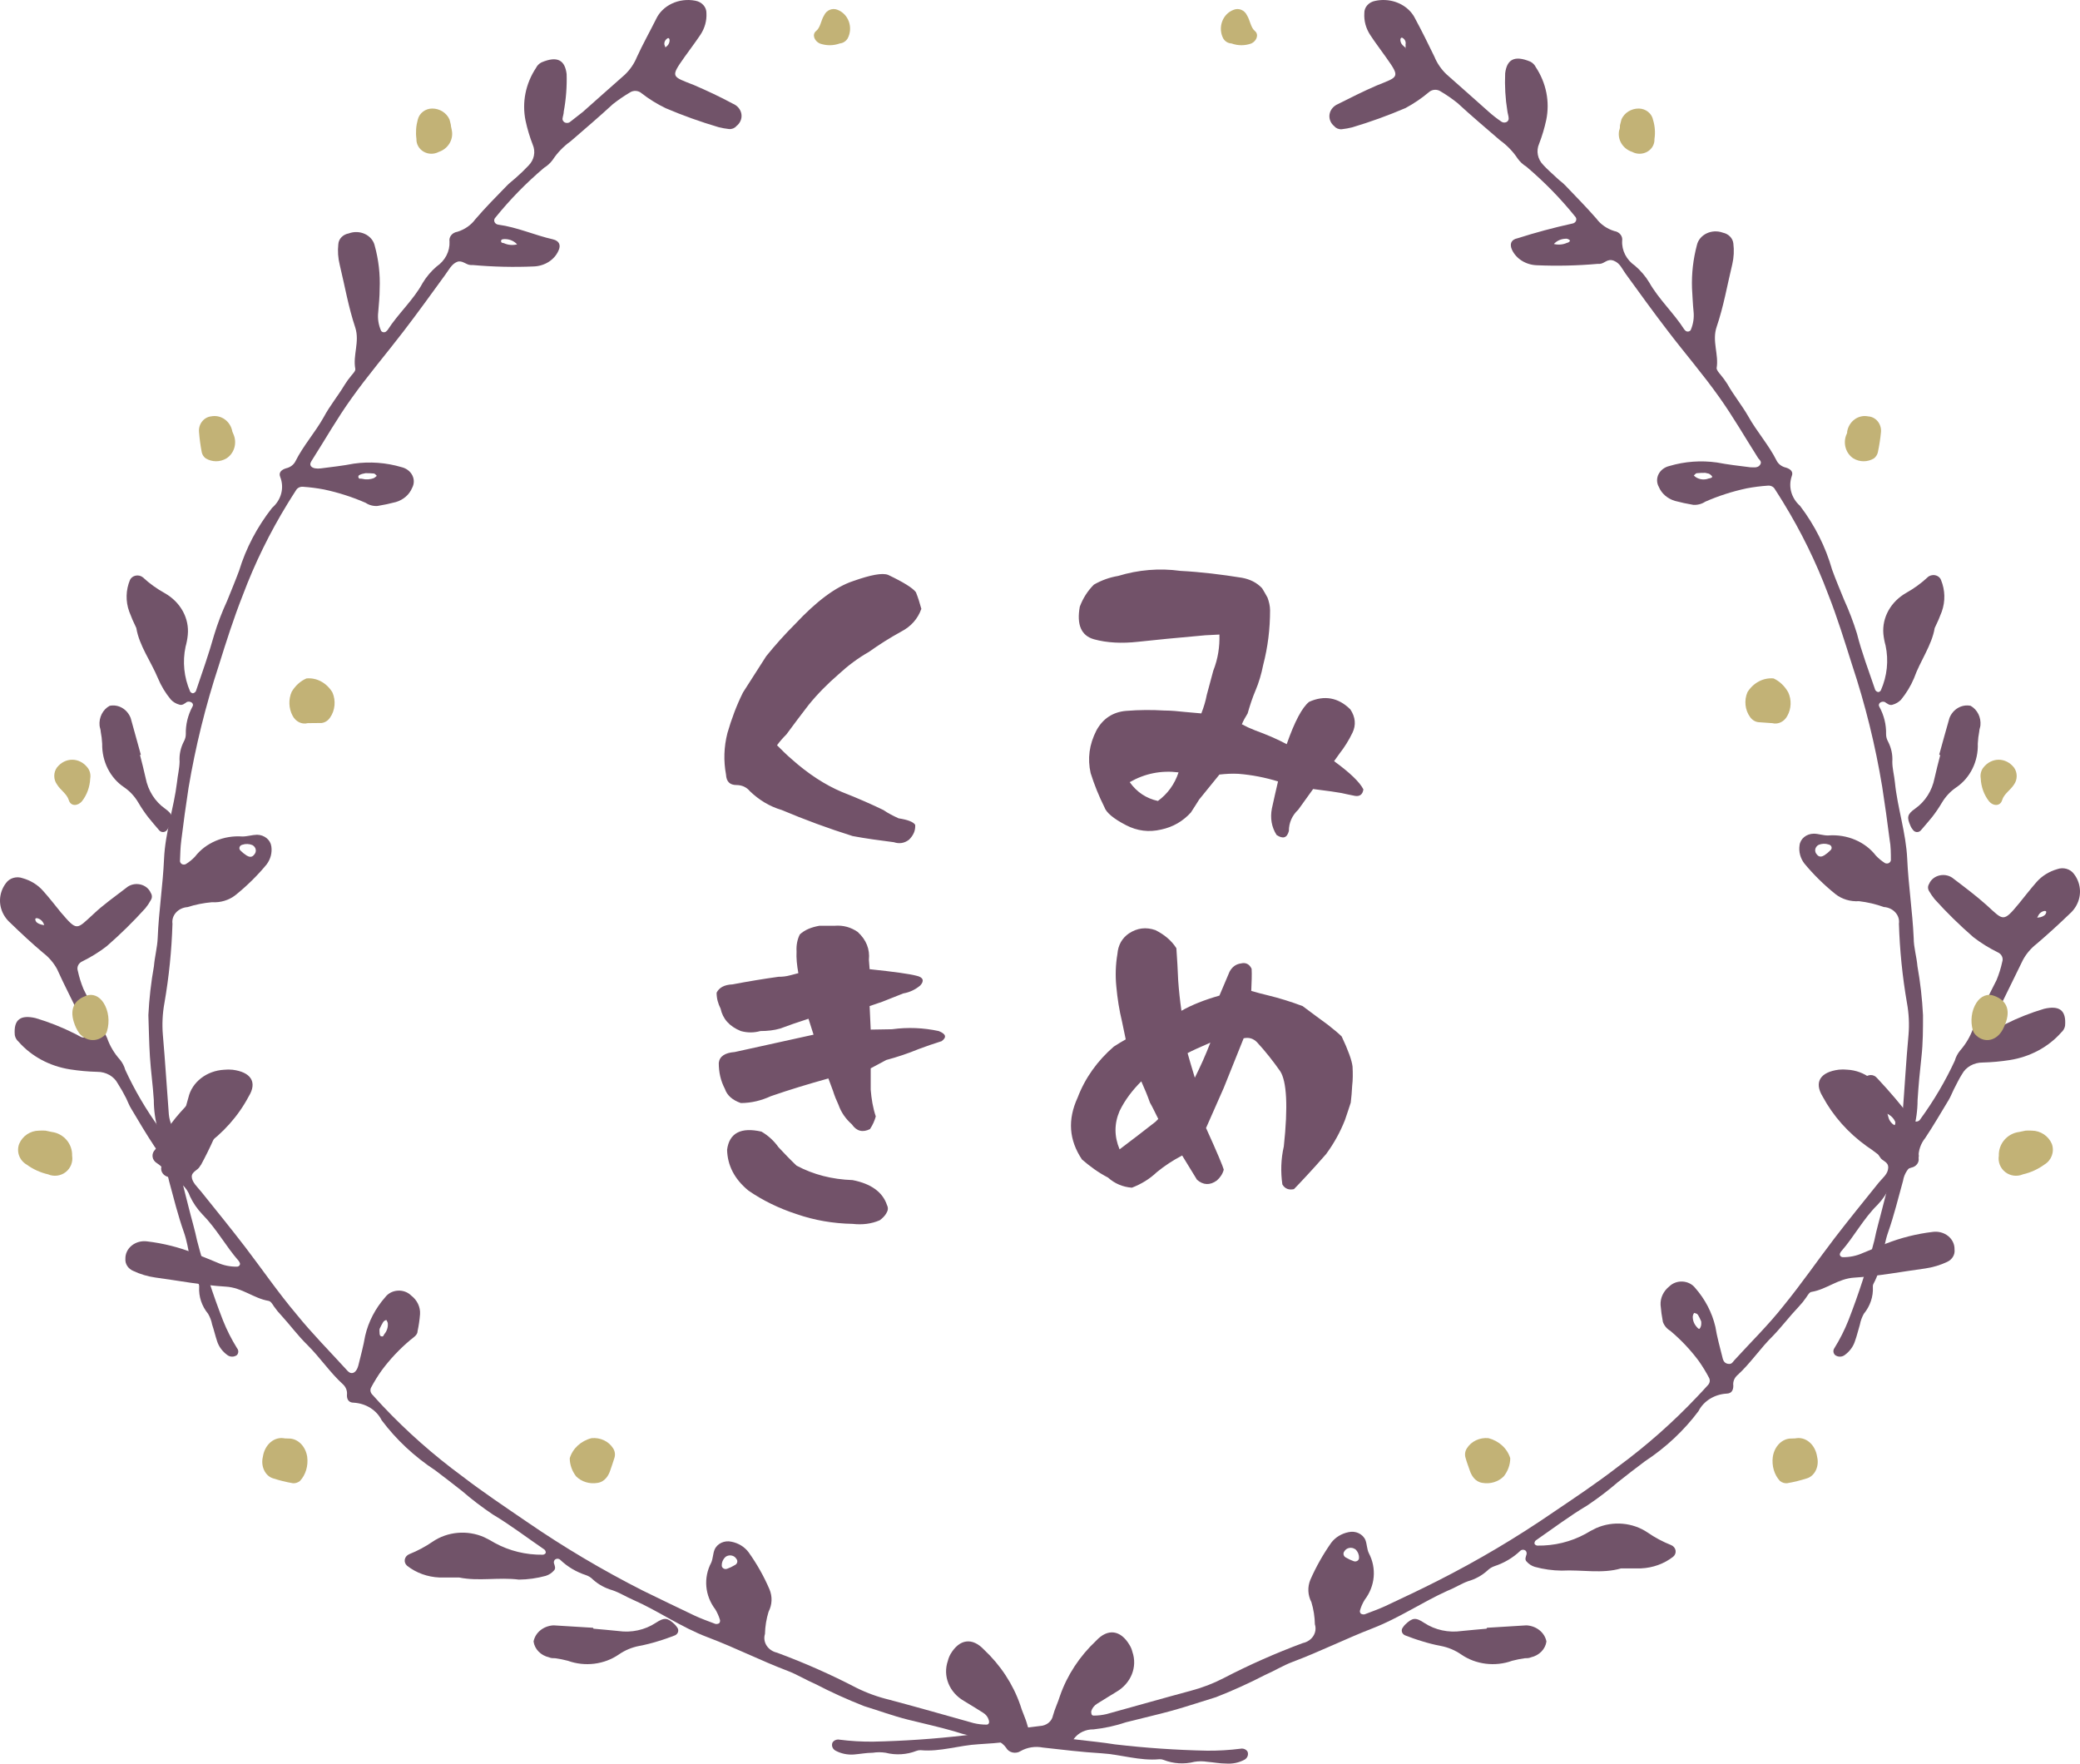<?xml version="1.0" encoding="UTF-8"?>
<svg width="230px" height="195px" viewBox="0 0 230 195" version="1.1" xmlns="http://www.w3.org/2000/svg" xmlns:xlink="http://www.w3.org/1999/xlink">
    <!-- Generator: Sketch 52.6 (67491) - http://www.bohemiancoding.com/sketch -->
    <title>Logo</title>
    <desc>Created with Sketch.</desc>
    <g id="Page-1" stroke="none" stroke-width="1" fill="none" fill-rule="evenodd">
        <g id="Desktop" transform="translate(-397, -249)">
            <g id="about" transform="translate(0, 80)">
                <g id="Logo" transform="translate(397, 169)">
                    <g>
                        <g id="flower_circle">
                            <g>
                                <path d="M50.766,174.419 C49.996,174.419 49.34,174.419 48.599,174.419 C47.281,174.366 46.02,173.91 45.022,173.127 C44.811,172.947 44.714,172.682 44.762,172.423 C44.811,172.163 44.999,171.943 45.264,171.835 C46.175,171.47 47.036,171.01 47.83,170.466 C49.474,169.338 51.677,169.143 53.531,169.962 C53.943,170.157 54.342,170.373 54.728,170.608 C56.327,171.48 58.164,171.927 60.03,171.9 C60.164,171.887 60.282,171.814 60.343,171.706 C60.362,171.568 60.31,171.43 60.201,171.331 C58.305,170.039 56.453,168.618 54.5,167.455 C53.311,166.658 52.178,165.795 51.108,164.871 C50.11,164.096 49.141,163.32 48.129,162.571 C45.813,161.049 43.807,159.173 42.2,157.028 C41.646,155.911 40.455,155.165 39.107,155.09 C38.537,155.09 38.337,154.689 38.366,154.211 C38.414,153.787 38.252,153.366 37.924,153.061 C36.499,151.769 35.387,150.089 33.976,148.694 C32.936,147.673 32.081,146.51 31.126,145.464 C30.821,145.148 30.544,144.811 30.299,144.456 C30.142,144.21 29.943,143.874 29.7,143.835 C28.033,143.551 26.779,142.363 24.968,142.259 C22.36,142.104 19.766,141.6 17.172,141.251 C16.327,141.13 15.509,140.886 14.749,140.528 C14.174,140.291 13.821,139.755 13.866,139.184 C13.849,138.62 14.111,138.078 14.579,137.706 C15.047,137.334 15.674,137.17 16.289,137.259 C18.061,137.471 19.793,137.906 21.434,138.551 C22.289,138.9 23.144,139.223 23.985,139.584 C24.677,139.905 25.446,140.065 26.223,140.05 C26.335,140.042 26.435,139.985 26.492,139.898 C26.549,139.81 26.555,139.703 26.508,139.61 C26.508,139.61 26.436,139.468 26.394,139.417 C24.968,137.788 23.942,135.85 22.36,134.248 C21.806,133.664 21.354,133.006 21.02,132.297 C20.667,131.267 19.777,130.46 18.64,130.139 C18.37,130.087 18.133,129.938 17.984,129.728 C17.834,129.517 17.783,129.26 17.842,129.015 C17.879,128.22 17.618,127.436 17.101,126.793 C16.189,125.423 15.348,123.989 14.507,122.58 C14.279,122.219 14.136,121.805 13.951,121.431 C13.672,120.874 13.363,120.331 13.025,119.802 C12.61,119.01 11.727,118.506 10.759,118.51 C9.75,118.484 8.745,118.393 7.751,118.239 C5.5,117.888 3.471,116.798 2.05,115.177 C1.83,114.982 1.685,114.728 1.637,114.453 C1.48,112.67 2.321,112.192 3.932,112.567 C5.413,113.006 6.845,113.573 8.207,114.259 C8.478,114.376 8.735,114.557 9.006,114.673 C9.141,114.731 9.298,114.731 9.433,114.673 C9.63,114.548 9.697,114.312 9.59,114.117 C9.376,113.6 9.162,113.071 8.92,112.567 C8.079,110.758 7.124,108.962 6.312,107.153 C5.937,106.459 5.408,105.844 4.758,105.344 C3.518,104.297 2.321,103.186 1.167,102.062 C0.132,101.159 -0.254,99.805 0.169,98.56 C0.28,98.228 0.448,97.914 0.668,97.63 C1.06,97.076 1.833,96.853 2.506,97.1 C3.402,97.35 4.192,97.842 4.772,98.509 C5.457,99.271 6.084,100.085 6.725,100.873 C8.549,103.005 8.45,102.786 10.303,101.093 C11.4,100.046 12.711,99.129 13.951,98.173 C14.355,97.818 14.929,97.671 15.478,97.783 C16.027,97.895 16.476,98.251 16.673,98.728 C16.837,98.975 16.837,99.283 16.673,99.529 C16.505,99.843 16.304,100.141 16.075,100.421 C14.744,101.898 13.316,103.3 11.799,104.62 C10.972,105.259 10.074,105.817 9.12,106.287 C8.68,106.474 8.461,106.927 8.606,107.347 C8.754,108.033 8.964,108.707 9.234,109.362 C10.146,111.145 10.987,112.954 11.842,114.763 C12.144,115.639 12.628,116.455 13.267,117.167 C13.541,117.503 13.739,117.885 13.851,118.291 C14.891,120.546 16.16,122.709 17.643,124.751 C17.732,124.912 17.914,125.013 18.113,125.013 C18.312,125.013 18.493,124.912 18.583,124.751 C19.624,123.084 21.192,121.792 22.389,120.242 C22.816,119.686 23.401,119.699 23.957,120.242 C24.831,120.984 25.148,122.119 24.769,123.149 C24.066,125.077 23.219,126.96 22.232,128.783 C22.232,128.783 22.132,128.899 22.104,128.963 C21.876,129.403 21.177,129.545 21.206,130.126 C21.234,130.708 21.819,131.238 22.232,131.741 C23.871,133.783 25.524,135.812 27.121,137.892 C29.016,140.373 30.769,142.931 32.822,145.36 C34.518,147.453 36.442,149.392 38.266,151.394 C38.451,151.601 38.665,151.872 38.993,151.808 C39.321,151.743 39.535,151.33 39.62,150.994 C39.891,149.908 40.19,148.797 40.376,147.712 C40.737,146.138 41.504,144.663 42.613,143.409 C42.93,142.995 43.439,142.734 43.994,142.702 C44.549,142.669 45.09,142.867 45.464,143.241 C46.13,143.748 46.494,144.509 46.447,145.296 C46.399,145.924 46.309,146.55 46.176,147.169 C46.176,147.621 45.706,147.88 45.364,148.164 C44.175,149.166 43.118,150.289 42.214,151.511 C41.781,152.116 41.391,152.747 41.045,153.397 C40.903,153.656 40.948,153.968 41.159,154.185 C41.544,154.625 41.958,155.051 42.342,155.477 C45.004,158.297 47.943,160.892 51.122,163.23 C53.431,165 55.868,166.628 58.248,168.256 C62.325,171.059 66.611,173.602 71.076,175.867 C72.986,176.81 74.895,177.714 76.777,178.619 C77.518,178.968 78.316,179.252 79.1,179.549 C79.248,179.582 79.405,179.554 79.528,179.472 C79.612,179.368 79.643,179.236 79.613,179.11 C79.492,178.706 79.32,178.315 79.1,177.947 C77.937,176.423 77.763,174.451 78.644,172.778 C78.843,172.326 78.829,171.797 79.014,171.344 C79.301,170.658 80.113,170.279 80.896,170.466 C81.664,170.621 82.337,171.037 82.777,171.629 C83.698,172.919 84.472,174.292 85.086,175.724 C85.423,176.53 85.387,177.424 84.986,178.205 C84.741,179.005 84.607,179.83 84.587,180.66 C84.453,181.094 84.518,181.559 84.768,181.948 C85.018,182.337 85.431,182.619 85.913,182.728 C88.926,183.842 91.855,185.137 94.678,186.604 C95.835,187.181 97.065,187.628 98.341,187.935 C101.462,188.762 104.555,189.653 107.662,190.519 C108.127,190.631 108.606,190.687 109.087,190.687 C109.358,190.687 109.415,190.429 109.344,190.209 C109.256,189.865 109.027,189.565 108.703,189.369 C108.004,188.917 107.277,188.49 106.608,188.077 C104.965,187.137 104.227,185.312 104.812,183.632 C104.877,183.362 104.983,183.101 105.125,182.857 C106.094,181.229 107.505,181.009 108.817,182.405 C110.647,184.127 112.013,186.21 112.807,188.49 C113.021,189.24 113.392,189.95 113.591,190.7 C113.717,191.333 114.307,191.805 115.017,191.837 L119.164,192.354 C120.589,192.522 121.929,192.651 123.297,192.871 C126.674,193.265 130.07,193.498 133.474,193.568 C134.713,193.578 135.952,193.505 137.179,193.349 C137.486,193.291 137.799,193.422 137.949,193.672 C138.087,194.012 137.937,194.392 137.593,194.576 C136.985,194.897 136.284,195.042 135.583,194.99 C134.885,194.99 134.158,194.848 133.502,194.796 C133.031,194.721 132.549,194.721 132.077,194.796 C130.949,195.085 129.746,195.012 128.671,194.589 C128.527,194.532 128.371,194.506 128.215,194.512 C126.02,194.718 123.939,193.982 121.772,193.853 C119.606,193.723 117.497,193.465 115.302,193.219 C114.465,193.056 113.59,193.196 112.864,193.607 C112.606,193.778 112.277,193.836 111.966,193.767 C111.655,193.697 111.395,193.506 111.254,193.245 C110.783,192.585 109.969,192.194 109.102,192.212 C107.874,192.081 106.668,191.816 105.51,191.423 C103.814,190.932 102.075,190.558 100.379,190.131 C98.683,189.705 97.172,189.136 95.562,188.645 C93.717,187.923 91.919,187.107 90.174,186.203 C89.12,185.751 88.15,185.144 87.096,184.743 C84.103,183.606 81.252,182.159 78.273,181.035 C75.295,179.911 72.829,178.128 69.978,176.874 C69.223,176.551 68.553,176.112 67.726,175.828 C66.909,175.597 66.165,175.189 65.56,174.639 C65.355,174.426 65.096,174.262 64.805,174.161 C63.72,173.809 62.744,173.229 61.954,172.468 C61.876,172.39 61.764,172.345 61.648,172.345 C61.531,172.345 61.42,172.39 61.341,172.468 C61.256,172.577 61.225,172.713 61.256,172.843 C61.341,173.114 61.484,173.412 61.256,173.644 C61.022,173.919 60.705,174.126 60.343,174.239 C59.382,174.502 58.384,174.641 57.379,174.652 C55.156,174.368 52.918,174.859 50.766,174.419 Z M4.972,102.282 L5.1,102.424 L4.915,102.32 C4.862,102.192 4.8,102.067 4.73,101.946 C4.487,101.558 3.86,101.364 3.903,101.674 C3.946,101.984 4.217,102.127 4.53,102.217 C4.844,102.307 4.829,102.256 4.972,102.282 Z M21.69,123.821 C21.189,123.963 20.782,124.299 20.579,124.738 C20.479,124.919 20.365,125.113 20.579,125.203 C20.792,125.294 20.849,125.113 20.949,125.023 C21.348,124.689 21.579,124.222 21.591,123.73 L21.804,123.679 L21.69,123.821 Z M79.813,173.05 C79.794,173.188 79.859,173.325 79.983,173.408 C80.107,173.491 80.271,173.507 80.411,173.45 C80.697,173.35 80.97,173.22 81.224,173.063 C81.368,173.005 81.476,172.89 81.515,172.752 C81.554,172.613 81.52,172.465 81.423,172.352 C81.315,172.167 81.123,172.035 80.898,171.99 C80.673,171.945 80.438,171.993 80.254,172.12 C79.974,172.362 79.814,172.698 79.813,173.05 Z M41.972,146.937 C41.955,147.061 41.955,147.187 41.972,147.311 C41.972,147.492 41.972,147.725 42.2,147.763 C42.428,147.802 42.414,147.596 42.513,147.492 C42.784,147.161 42.915,146.753 42.884,146.342 C42.884,146.226 42.799,146.11 42.756,145.993 C42.713,145.877 42.428,146.071 42.371,146.174 C42.222,146.421 42.089,146.676 41.972,146.937 Z" id="Shape" fill="#715369" fill-rule="nonzero"></path>
                                <path d="M65.629,180.08 C66.546,180.17 67.463,180.233 68.366,180.335 C69.82,180.546 71.307,180.225 72.498,179.442 C73.486,178.792 73.824,178.868 74.614,179.608 C74.711,179.714 74.801,179.824 74.882,179.94 C74.992,180.084 75.027,180.264 74.979,180.433 C74.93,180.602 74.802,180.743 74.628,180.82 C73.993,181.063 73.359,181.292 72.696,181.484 C72.045,181.688 71.381,181.854 70.707,181.981 C69.881,182.138 69.105,182.461 68.436,182.925 C66.824,184.043 64.68,184.31 62.794,183.627 C62.332,183.503 61.861,183.41 61.384,183.346 C61.158,183.346 60.918,183.346 60.707,183.244 C59.794,183.035 59.116,182.341 59,181.496 C59.184,180.505 60.105,179.762 61.214,179.71 L65.573,179.978 L65.629,180.08 Z" id="Path" fill="#715369"></path>
                                <path d="M5.033,125.011 L5.728,125.158 C7.046,125.331 8.017,126.467 7.975,127.787 C8.087,128.475 7.812,129.17 7.258,129.598 C6.703,130.026 5.958,130.12 5.314,129.843 C4.454,129.645 3.644,129.276 2.933,128.756 C2.142,128.293 1.799,127.334 2.119,126.48 C2.489,125.594 3.357,125.015 4.323,125.011 C4.559,124.996 4.796,124.996 5.033,125.011 Z" id="Path" fill="#C2B276"></path>
                                <path d="M31.908,159.053 C32.912,159.032 33.782,159.882 33.969,161.065 C34.103,162.067 33.799,163.083 33.162,163.752 C32.934,163.93 32.666,164.016 32.394,163.998 C31.639,163.868 30.891,163.684 30.155,163.445 C29.746,163.309 29.401,162.982 29.196,162.537 C28.991,162.092 28.945,161.567 29.067,161.08 C29.161,160.424 29.468,159.839 29.922,159.456 C30.376,159.073 30.939,158.922 31.486,159.038 L31.908,159.053 Z" id="Path" fill="#C2B276"></path>
                                <path d="M63,161.237 C63.319,160.156 64.237,159.31 65.416,159.012 C66.377,158.921 67.307,159.357 67.788,160.125 C67.996,160.438 68.054,160.816 67.949,161.17 C67.803,161.666 67.627,162.135 67.466,162.618 C67.305,163.101 66.909,163.838 66.075,163.959 C65.2,164.111 64.303,163.837 63.703,163.235 C63.253,162.65 63.007,161.953 63,161.237 Z" id="Path" fill="#C2B276"></path>
                                <path d="M9.977,86.078 C9.934,87.005 9.614,87.887 9.071,88.58 C8.597,89.15 7.817,89.166 7.608,88.469 C7.399,87.772 6.661,87.345 6.298,86.728 C5.901,86.187 5.901,85.4 6.298,84.859 C6.727,84.313 7.34,84 7.984,84 C8.629,84 9.242,84.313 9.67,84.859 C9.939,85.186 10.053,85.64 9.977,86.078 Z" id="Path" fill="#C2B276"></path>
                                <path d="M15.074,69.438 C14.778,68.841 14.515,68.231 14.286,67.611 C13.877,66.474 13.907,65.245 14.372,64.125 C14.482,63.881 14.719,63.701 15.005,63.644 C15.292,63.588 15.591,63.662 15.805,63.842 C16.523,64.509 17.332,65.092 18.212,65.579 C19.967,66.573 20.953,68.367 20.762,70.222 C20.719,70.656 20.637,71.086 20.519,71.509 C20.167,73.165 20.341,74.876 21.02,76.448 C21.08,76.559 21.199,76.637 21.335,76.654 C21.481,76.622 21.603,76.532 21.665,76.409 C22.367,74.339 23.097,72.28 23.685,70.184 C24.074,68.906 24.552,67.651 25.118,66.428 C25.562,65.322 26.02,64.228 26.436,63.109 C27.195,60.617 28.431,58.262 30.089,56.15 C31.114,55.263 31.461,53.918 30.978,52.716 C30.791,52.227 31.135,51.931 31.637,51.777 C32.093,51.674 32.473,51.39 32.668,51.005 C33.528,49.281 34.846,47.815 35.792,46.13 C36.479,44.844 37.382,43.763 38.113,42.541 C38.339,42.178 38.592,41.83 38.872,41.499 C39.058,41.28 39.33,40.997 39.287,40.779 C39.001,39.261 39.789,37.795 39.287,36.225 C38.528,33.961 38.127,31.607 37.568,29.292 C37.38,28.537 37.326,27.76 37.411,26.99 C37.451,26.404 37.929,25.917 38.571,25.806 C39.15,25.587 39.809,25.612 40.365,25.877 C40.92,26.141 41.314,26.616 41.437,27.17 C41.867,28.73 42.05,30.336 41.981,31.942 C41.981,32.791 41.895,33.627 41.823,34.514 C41.741,35.213 41.849,35.92 42.139,36.573 C42.192,36.659 42.288,36.719 42.397,36.734 C42.506,36.749 42.617,36.718 42.697,36.65 L42.855,36.495 C44.016,34.682 45.721,33.164 46.738,31.286 C47.142,30.614 47.659,30.002 48.271,29.472 C49.226,28.818 49.761,27.784 49.704,26.707 C49.617,26.193 50.006,25.712 50.578,25.626 C51.388,25.376 52.083,24.892 52.555,24.25 C53.658,22.963 54.833,21.78 56.008,20.571 C56.308,20.249 56.667,19.992 56.996,19.696 C57.499,19.26 57.978,18.8 58.429,18.32 C59.071,17.684 59.254,16.776 58.902,15.979 C58.569,15.118 58.306,14.237 58.114,13.342 C57.701,11.333 58.113,9.258 59.274,7.502 C59.397,7.248 59.608,7.035 59.876,6.897 C61.667,6.139 62.469,6.679 62.656,8.184 C62.698,9.57 62.593,10.957 62.34,12.326 C62.34,12.596 62.226,12.879 62.197,13.149 C62.205,13.282 62.272,13.407 62.383,13.496 C62.567,13.63 62.83,13.63 63.014,13.496 C63.487,13.136 63.945,12.776 64.446,12.377 C65.994,11.014 67.527,9.624 69.089,8.261 C69.674,7.701 70.127,7.04 70.421,6.319 C71.066,4.904 71.854,3.502 72.541,2.125 C73.249,0.586 75.085,-0.277 76.897,0.08 C77.617,0.211 78.129,0.785 78.115,1.444 C78.163,2.282 77.933,3.114 77.456,3.836 C76.897,4.672 76.281,5.483 75.694,6.306 C74.103,8.557 74.261,8.428 76.739,9.406 C78.172,10.023 79.605,10.692 81.038,11.464 C81.549,11.677 81.906,12.109 81.984,12.611 C82.062,13.112 81.851,13.615 81.424,13.946 C81.234,14.175 80.924,14.297 80.608,14.268 C80.221,14.226 79.837,14.157 79.462,14.062 C77.466,13.474 75.514,12.774 73.616,11.966 C72.657,11.504 71.758,10.947 70.937,10.306 C70.588,9.997 70.039,9.964 69.647,10.229 C68.99,10.619 68.362,11.048 67.77,11.515 C66.252,12.917 64.676,14.255 63.1,15.619 C62.308,16.187 61.638,16.88 61.123,17.664 C60.871,18.014 60.545,18.316 60.163,18.551 C58.185,20.228 56.386,22.067 54.79,24.044 C54.654,24.174 54.61,24.361 54.677,24.529 C54.743,24.697 54.908,24.818 55.105,24.841 C57.197,25.124 59.102,25.999 61.137,26.462 C61.853,26.629 62.054,27.118 61.739,27.749 C61.288,28.741 60.237,29.408 59.045,29.459 C56.794,29.556 54.539,29.504 52.297,29.305 L52.068,29.305 C51.537,29.305 51.122,28.726 50.535,28.958 C49.947,29.189 49.618,29.858 49.231,30.385 C47.698,32.495 46.179,34.605 44.589,36.675 C42.697,39.145 40.649,41.538 38.858,44.059 C37.296,46.233 35.992,48.535 34.559,50.786 C34.416,51.018 34.201,51.288 34.387,51.545 C34.574,51.802 35.075,51.841 35.462,51.79 C36.68,51.635 37.941,51.494 39.13,51.262 C40.892,51.014 42.694,51.146 44.388,51.648 C44.921,51.771 45.364,52.104 45.593,52.553 C45.821,53.003 45.81,53.522 45.563,53.963 C45.261,54.693 44.608,55.26 43.786,55.507 C43.113,55.686 42.429,55.832 41.737,55.944 C41.271,55.973 40.808,55.85 40.434,55.597 C38.962,54.952 37.414,54.456 35.82,54.118 C35.059,53.973 34.289,53.875 33.514,53.822 C33.194,53.79 32.887,53.939 32.74,54.195 C32.425,54.671 32.124,55.173 31.823,55.648 C29.831,58.891 28.168,62.288 26.851,65.797 C25.834,68.37 25.017,70.943 24.186,73.605 C22.731,78.033 21.615,82.546 20.848,87.112 C20.547,89.054 20.289,90.97 20.046,92.926 C19.945,93.697 19.931,94.456 19.902,95.228 C19.918,95.362 20.003,95.481 20.132,95.55 C20.258,95.607 20.407,95.607 20.533,95.55 C20.919,95.316 21.266,95.034 21.564,94.714 C22.744,93.184 24.743,92.336 26.808,92.488 C27.338,92.488 27.883,92.308 28.427,92.295 C29.237,92.31 29.91,92.859 30.003,93.582 C30.107,94.286 29.918,95.001 29.473,95.588 C28.457,96.817 27.305,97.951 26.035,98.971 C25.318,99.536 24.378,99.819 23.427,99.756 C22.508,99.838 21.604,100.019 20.733,100.296 C20.236,100.331 19.777,100.548 19.463,100.896 C19.149,101.243 19.007,101.692 19.071,102.136 C18.983,105.069 18.686,107.995 18.183,110.895 C17.968,112.068 17.91,113.26 18.011,114.446 C18.269,117.365 18.441,120.298 18.67,123.218 C18.711,123.633 18.817,124.04 18.985,124.427 C19.071,124.659 19.358,124.607 19.559,124.427 C19.881,124.229 20.11,123.931 20.203,123.591 C20.418,122.845 20.619,122.099 20.834,121.353 C21.226,119.643 22.847,118.383 24.788,118.279 C25.098,118.247 25.41,118.247 25.719,118.279 C27.74,118.536 28.485,119.642 27.496,121.237 C26.356,123.39 24.679,125.278 22.596,126.756 C21.908,127.193 21.292,127.759 20.59,128.183 C19.962,128.515 19.686,129.201 19.931,129.817 C20.246,131.103 20.562,132.274 20.862,133.496 C21.163,134.718 21.536,135.94 21.794,137.175 C22.575,140.159 23.531,143.105 24.659,145.999 C25.08,147.056 25.598,148.08 26.207,149.06 C26.395,149.285 26.395,149.594 26.207,149.819 C25.899,150.06 25.44,150.06 25.132,149.819 C24.586,149.422 24.19,148.883 24,148.275 C23.8,147.671 23.642,146.989 23.456,146.449 C23.38,146.035 23.23,145.636 23.012,145.265 C22.313,144.41 21.964,143.366 22.023,142.307 C22.037,142.169 22.008,142.031 21.937,141.908 C20.948,140.12 20.977,138.049 20.332,136.236 C19.688,134.422 19.2,132.454 18.685,130.55 C18.554,129.767 18.073,129.065 17.352,128.608 C17.085,128.447 16.909,128.19 16.87,127.903 C16.832,127.616 16.934,127.329 17.152,127.116 C17.672,126.485 17.791,125.658 17.467,124.929 C17.164,123.848 17.01,122.738 17.008,121.623 C16.908,120.015 16.679,118.42 16.578,116.825 C16.478,115.23 16.464,113.764 16.407,112.233 C16.498,110.419 16.703,108.611 17.023,106.818 C17.109,105.776 17.395,104.747 17.438,103.705 C17.553,100.785 18.011,97.878 18.14,94.958 C18.269,92.038 19.229,89.337 19.573,86.494 C19.645,85.735 19.845,84.976 19.859,84.217 C19.806,83.448 19.969,82.678 20.332,81.979 C20.474,81.728 20.548,81.45 20.547,81.169 C20.522,80.119 20.772,79.08 21.278,78.133 C21.341,78.043 21.356,77.933 21.316,77.832 C21.277,77.732 21.189,77.653 21.077,77.619 C20.946,77.563 20.793,77.563 20.662,77.619 C20.418,77.786 20.16,78.017 19.845,77.914 C19.477,77.816 19.149,77.624 18.9,77.361 C18.3,76.637 17.818,75.84 17.467,74.995 C16.679,73.104 15.389,71.38 15.074,69.438 Z M73.616,5.354 L73.501,5.508 L73.501,5.315 L73.817,5.032 C74.132,4.698 74.103,4.093 73.817,4.235 C73.554,4.393 73.419,4.675 73.473,4.955 C73.53,5.122 73.587,5.212 73.616,5.354 Z M57.211,27.054 C56.891,26.674 56.395,26.446 55.864,26.436 C55.649,26.436 55.406,26.436 55.406,26.655 C55.406,26.874 55.592,26.848 55.721,26.887 C56.19,27.105 56.736,27.146 57.24,27.002 L57.397,27.092 L57.211,27.054 Z M26.794,93.402 C26.645,93.436 26.529,93.539 26.487,93.671 C26.446,93.804 26.486,93.946 26.593,94.045 C26.798,94.252 27.029,94.438 27.281,94.598 C27.553,94.765 27.854,94.817 28.083,94.521 C28.242,94.365 28.314,94.153 28.281,93.944 C28.248,93.735 28.112,93.55 27.911,93.44 C27.56,93.292 27.157,93.278 26.794,93.402 Z M40.419,52.317 L40.018,52.407 C39.846,52.484 39.574,52.523 39.631,52.767 C39.689,53.012 39.875,52.896 40.018,52.934 C40.458,53.051 40.931,53.024 41.351,52.857 C41.466,52.787 41.571,52.705 41.666,52.613 C41.566,52.523 41.465,52.368 41.351,52.356 C41.041,52.327 40.73,52.314 40.419,52.317 Z" id="Shape" fill="#715369" fill-rule="nonzero"></path>
                                <path d="M15.478,83.46 C15.691,84.314 15.916,85.154 16.104,86.021 C16.37,87.407 17.136,88.622 18.231,89.395 C19.119,90.032 19.169,90.358 18.731,91.347 C18.666,91.476 18.591,91.598 18.506,91.713 C18.412,91.871 18.258,91.975 18.086,91.996 C17.913,92.017 17.741,91.953 17.617,91.821 C17.192,91.347 16.792,90.845 16.366,90.33 C15.976,89.824 15.616,89.289 15.29,88.731 C14.887,88.048 14.348,87.469 13.714,87.038 C12.181,86.015 11.262,84.19 11.299,82.24 C11.277,81.785 11.223,81.332 11.136,80.885 C11.136,80.669 11.036,80.465 11.011,80.235 C10.923,79.323 11.367,78.448 12.125,78.04 C13.098,77.841 14.068,78.405 14.452,79.395 L15.578,83.46 L15.478,83.46 Z" id="Path" fill="#715369"></path>
                                <path d="M49.854,13.801 C49.854,13.994 49.93,14.187 49.956,14.381 C50.175,15.418 49.559,16.45 48.514,16.798 C47.991,17.078 47.351,17.066 46.839,16.768 C46.328,16.47 46.025,15.932 46.047,15.36 C45.951,14.644 46.003,13.917 46.198,13.221 C46.369,12.51 47.029,12.004 47.792,12 C48.625,12 49.378,12.476 49.703,13.208 C49.766,13.414 49.804,13.607 49.854,13.801 Z" id="Path" fill="#C2B276"></path>
                                <path d="M25.854,48.11 C26.223,49.065 25.873,50.16 25.03,50.688 C24.324,51.104 23.463,51.104 22.757,50.688 C22.537,50.533 22.38,50.299 22.314,50.031 C22.169,49.282 22.066,48.524 22.007,47.762 C21.928,46.895 22.532,46.123 23.359,46.035 C23.882,45.934 24.422,46.055 24.86,46.371 C25.298,46.688 25.598,47.175 25.694,47.724 C25.755,47.853 25.804,47.981 25.854,48.11 Z" id="Path" fill="#C2B276"></path>
                                <path d="M33.884,75.013 C35.014,74.903 36.11,75.49 36.757,76.553 C37.161,77.465 37.055,78.563 36.488,79.355 C36.261,79.687 35.924,79.898 35.557,79.94 L34.033,79.955 C33.372,80.128 32.689,79.792 32.347,79.124 C31.921,78.323 31.885,77.329 32.252,76.491 C32.649,75.818 33.219,75.301 33.884,75.013 Z" id="Path" fill="#C2B276"></path>
                                <path d="M9.5,110.106 C10.21,109.818 10.981,110.128 11.458,110.893 C12.003,111.748 12.15,112.941 11.839,113.988 C11.795,114.162 11.716,114.316 11.61,114.432 C10.751,115.243 9.595,115.18 8.788,114.278 C8.644,114.081 8.516,113.863 8.406,113.629 C7.618,111.902 7.974,110.67 9.5,110.106 Z" id="Path" fill="#C2B276"></path>
                                <path d="M92.862,4.804 C92.141,5.065 91.358,5.065 90.637,4.804 C90.049,4.529 89.761,3.812 90.245,3.427 C90.729,3.041 90.781,2.242 91.122,1.705 C91.388,1.119 92.038,0.849 92.613,1.085 C93.192,1.307 93.649,1.783 93.866,2.39 C94.082,2.996 94.035,3.672 93.738,4.239 C93.545,4.56 93.221,4.769 92.862,4.804 Z" id="Path" fill="#C2B276"></path>
                                <path d="M172.681,173.658 C171.675,173.648 170.676,173.508 169.714,173.244 C169.352,173.131 169.035,172.925 168.801,172.65 C168.573,172.418 168.73,172.12 168.801,171.849 C168.832,171.719 168.801,171.583 168.716,171.475 C168.637,171.396 168.526,171.351 168.409,171.351 C168.292,171.351 168.181,171.396 168.102,171.475 C167.31,172.232 166.333,172.811 165.25,173.167 C164.956,173.271 164.693,173.434 164.48,173.645 C163.88,174.194 163.14,174.602 162.326,174.833 C161.542,175.117 160.9,175.556 160.073,175.879 C157.22,177.171 154.71,178.902 151.772,180.039 C148.834,181.176 145.938,182.622 142.943,183.746 C141.874,184.147 140.904,184.754 139.863,185.206 C138.117,186.109 136.317,186.924 134.471,187.647 C132.86,188.138 131.262,188.681 129.636,189.133 C128.01,189.585 126.213,189.985 124.516,190.424 C123.357,190.816 122.15,191.08 120.922,191.212 C120.051,191.197 119.233,191.587 118.754,192.246 C118.613,192.506 118.352,192.697 118.041,192.767 C117.73,192.837 117.401,192.778 117.142,192.608 C116.422,192.194 115.551,192.055 114.718,192.22 C112.55,192.465 110.439,192.737 108.242,192.853 C106.046,192.969 103.964,193.718 101.796,193.512 C101.639,193.506 101.483,193.533 101.339,193.589 C100.263,194.012 99.059,194.085 97.931,193.796 C97.459,193.721 96.976,193.721 96.504,193.796 C95.805,193.796 95.078,193.938 94.422,193.99 C93.721,194.042 93.019,193.897 92.411,193.576 C92.062,193.396 91.91,193.012 92.054,192.672 C92.205,192.423 92.517,192.292 92.824,192.349 C94.053,192.506 95.292,192.579 96.533,192.569 C99.938,192.497 103.338,192.265 106.716,191.871 C108.143,191.652 109.469,191.522 110.852,191.355 L115.003,190.838 C115.712,190.806 116.304,190.334 116.429,189.701 C116.629,188.952 116.985,188.241 117.214,187.492 C118.009,185.212 119.376,183.13 121.207,181.408 C122.505,180.013 123.917,180.233 124.887,181.86 C125.04,182.102 125.151,182.363 125.215,182.635 C125.8,184.314 125.062,186.139 123.418,187.079 C122.719,187.518 121.992,187.944 121.321,188.371 C120.997,188.569 120.764,188.868 120.665,189.21 C120.665,189.43 120.665,189.688 120.936,189.688 C121.418,189.688 121.897,189.632 122.362,189.52 C125.472,188.668 128.567,187.776 131.69,186.937 C132.955,186.604 134.171,186.135 135.313,185.542 C138.135,184.077 141.06,182.783 144.07,181.666 C144.555,181.561 144.971,181.28 145.221,180.89 C145.472,180.499 145.535,180.033 145.396,179.6 C145.381,178.77 145.252,177.946 145.011,177.145 C144.605,176.366 144.564,175.472 144.897,174.665 C145.524,173.238 146.297,171.867 147.208,170.57 C147.657,169.981 148.334,169.566 149.105,169.408 C149.888,169.221 150.7,169.6 150.987,170.286 C151.159,170.738 151.144,171.268 151.358,171.72 C152.24,173.392 152.066,175.363 150.902,176.887 C150.676,177.253 150.503,177.644 150.388,178.05 C150.35,178.176 150.382,178.311 150.474,178.411 C150.597,178.493 150.754,178.522 150.902,178.489 C151.686,178.192 152.471,177.907 153.227,177.559 C155.152,176.654 157.077,175.75 158.932,174.807 C163.401,172.545 167.69,170.003 171.768,167.199 C174.178,165.571 176.617,163.944 178.899,162.174 C182.076,159.837 185.012,157.242 187.671,154.424 C188.07,153.997 188.484,153.571 188.869,153.132 C189.074,152.912 189.118,152.604 188.983,152.344 C188.65,151.708 188.273,151.091 187.856,150.497 C186.951,149.275 185.894,148.152 184.704,147.151 C184.31,146.915 184.018,146.564 183.877,146.156 C183.756,145.536 183.671,144.911 183.62,144.283 C183.583,143.501 183.94,142.746 184.59,142.23 C184.967,141.861 185.507,141.665 186.06,141.698 C186.614,141.73 187.122,141.987 187.443,142.397 C188.548,143.654 189.315,145.127 189.682,146.699 C189.853,147.784 190.167,148.895 190.438,149.98 C190.509,150.316 190.609,150.716 191.065,150.794 C191.522,150.871 191.593,150.587 191.793,150.38 C193.618,148.378 195.544,146.505 197.241,144.348 C199.223,141.919 200.978,139.362 202.875,136.882 C204.472,134.802 206.127,132.774 207.767,130.733 C208.18,130.229 208.765,129.816 208.794,129.118 C208.822,128.421 208.123,128.395 207.895,127.956 C207.847,127.898 207.804,127.838 207.767,127.775 C206.774,125.955 205.925,124.073 205.228,122.143 C204.849,121.116 205.16,119.983 206.027,119.236 C206.597,118.746 207.182,118.733 207.596,119.236 C208.954,120.679 210.23,122.184 211.418,123.745 C211.503,123.907 211.684,124.01 211.882,124.01 C212.08,124.01 212.26,123.907 212.345,123.745 C213.833,121.704 215.108,119.541 216.153,117.286 C216.266,116.88 216.464,116.499 216.738,116.162 C217.366,115.444 217.849,114.63 218.164,113.759 C219.02,111.951 219.847,110.143 220.774,108.36 C221.044,107.705 221.254,107.031 221.402,106.345 C221.548,105.925 221.328,105.472 220.888,105.286 C219.933,104.816 219.035,104.257 218.207,103.619 C216.688,102.299 215.26,100.897 213.928,99.421 C213.699,99.139 213.494,98.841 213.315,98.53 C213.157,98.282 213.157,97.977 213.315,97.729 C213.512,97.251 213.962,96.896 214.511,96.784 C215.06,96.672 215.635,96.819 216.039,97.174 C217.28,98.116 218.521,99.047 219.69,100.093 C221.544,101.785 221.502,102.018 223.27,99.873 C223.912,99.085 224.54,98.271 225.21,97.509 C225.796,96.848 226.585,96.358 227.478,96.101 C228.156,95.852 228.934,96.075 229.332,96.631 C229.552,96.915 229.72,97.229 229.831,97.561 C230.254,98.805 229.868,100.159 228.833,101.062 C227.663,102.185 226.465,103.283 225.224,104.343 C224.579,104.843 224.054,105.459 223.684,106.151 C222.814,107.96 221.915,109.742 221.045,111.538 C220.789,112.041 220.575,112.571 220.375,113.088 C220.268,113.283 220.335,113.519 220.532,113.643 C220.662,113.701 220.815,113.701 220.945,113.643 C221.231,113.527 221.473,113.346 221.758,113.23 C223.122,112.543 224.554,111.976 226.037,111.538 C227.663,111.163 228.505,111.641 228.348,113.424 C228.3,113.699 228.154,113.953 227.934,114.147 C226.511,115.766 224.481,116.855 222.229,117.208 C221.239,117.363 220.238,117.454 219.234,117.48 C218.262,117.477 217.375,117.979 216.952,118.771 C216.61,119.301 216.339,119.895 216.039,120.464 C215.854,120.838 215.697,121.252 215.483,121.613 C214.627,123.021 213.8,124.455 212.887,125.824 C212.385,126.45 212.125,127.208 212.145,127.982 C212.204,128.228 212.151,128.486 211.999,128.698 C211.846,128.909 211.606,129.056 211.332,129.105 C210.201,129.427 209.313,130.227 208.951,131.25 C208.627,131.96 208.179,132.619 207.624,133.2 C206.041,134.75 205.057,136.688 203.588,138.367 C203.541,138.427 203.503,138.492 203.474,138.561 C203.427,138.653 203.433,138.761 203.489,138.848 C203.546,138.936 203.647,138.993 203.759,139 C204.536,139.014 205.305,138.854 205.998,138.535 C206.84,138.173 207.695,137.851 208.551,137.502 C210.193,136.857 211.926,136.422 213.7,136.21 C214.315,136.122 214.942,136.285 215.411,136.657 C215.879,137.029 216.141,137.571 216.125,138.135 C216.204,138.712 215.872,139.271 215.297,139.53 C214.537,139.886 213.718,140.13 212.873,140.253 C210.277,140.602 207.681,141.106 205.071,141.261 C203.246,141.364 202.005,142.552 200.336,142.837 C200.093,142.837 199.894,143.211 199.723,143.457 C199.482,143.812 199.21,144.149 198.91,144.464 C197.911,145.511 197.041,146.673 196.057,147.694 C194.631,149.089 193.575,150.729 192.106,152.06 C191.771,152.36 191.607,152.785 191.664,153.209 C191.664,153.687 191.493,154.075 190.923,154.088 C189.572,154.166 188.377,154.911 187.813,156.025 C186.21,158.17 184.208,160.045 181.894,161.567 C180.882,162.316 179.898,163.091 178.914,163.866 C177.842,164.79 176.709,165.653 175.519,166.45 C173.522,167.638 171.682,169.033 169.814,170.325 C169.709,170.425 169.661,170.563 169.686,170.7 C169.747,170.808 169.865,170.881 169.999,170.893 C171.867,170.921 173.705,170.473 175.305,169.602 C175.691,169.366 176.091,169.151 176.503,168.956 C178.358,168.137 180.563,168.332 182.208,169.459 C183.001,170.007 183.863,170.466 184.775,170.829 C185.041,170.936 185.229,171.156 185.278,171.416 C185.327,171.675 185.229,171.94 185.018,172.12 C184.019,172.903 182.758,173.358 181.438,173.412 C180.739,173.412 180.012,173.412 179.256,173.412 C177.145,174.032 174.934,173.541 172.681,173.658 Z M225.638,101.41 C225.952,101.32 226.223,101.165 226.265,100.868 C226.308,100.571 225.666,100.752 225.438,101.139 C225.367,101.255 225.31,101.385 225.238,101.514 L225.067,101.617 L225.196,101.475 C225.295,101.449 225.452,101.449 225.638,101.41 Z M208.309,122.866 L208.451,122.957 C208.468,123.45 208.705,123.916 209.107,124.248 C209.193,124.339 209.378,124.468 209.464,124.429 C209.55,124.391 209.635,124.145 209.535,123.964 C209.326,123.524 208.914,123.189 208.409,123.047 L208.309,122.866 Z M149.832,171.281 C149.649,171.154 149.413,171.107 149.188,171.152 C148.963,171.196 148.77,171.329 148.663,171.513 C148.57,171.626 148.538,171.771 148.573,171.908 C148.609,172.044 148.709,172.16 148.848,172.224 C149.108,172.378 149.386,172.508 149.675,172.611 C149.816,172.668 149.98,172.652 150.104,172.569 C150.228,172.486 150.293,172.349 150.274,172.211 C150.28,171.869 150.137,171.54 149.875,171.294 L149.832,171.281 Z M187.699,145.343 C187.699,145.239 187.457,145.213 187.328,145.162 C187.256,145.268 187.208,145.387 187.186,145.511 C187.159,145.923 187.295,146.331 187.571,146.66 C187.657,146.764 187.799,146.931 187.885,146.931 C187.97,146.931 188.099,146.66 188.113,146.479 C188.126,146.355 188.126,146.229 188.113,146.105 C188.011,145.847 187.887,145.596 187.742,145.356 L187.699,145.343 Z" id="Shape" fill="#715369" fill-rule="nonzero"></path>
                                <path d="M164.374,180.08 C163.457,180.17 162.541,180.233 161.625,180.335 C160.171,180.545 158.686,180.224 157.494,179.442 C156.521,178.792 156.183,178.868 155.393,179.608 C155.291,179.71 155.202,179.821 155.125,179.94 C155.01,180.082 154.972,180.264 155.021,180.435 C155.07,180.605 155.202,180.747 155.379,180.82 C156.013,181.063 156.648,181.292 157.31,181.484 C157.96,181.688 158.624,181.854 159.298,181.981 C160.123,182.138 160.899,182.461 161.568,182.925 C163.179,184.043 165.323,184.31 167.208,183.627 C167.67,183.503 168.141,183.41 168.617,183.346 C168.843,183.346 169.069,183.346 169.294,183.244 C170.206,183.035 170.884,182.341 171,181.496 C170.811,180.507 169.894,179.767 168.787,179.71 L164.43,179.978 L164.374,180.08 Z" id="Path" fill="#715369"></path>
                                <path d="M223.985,125.01 L223.275,125.157 C221.952,125.324 220.976,126.464 221.025,127.786 C220.913,128.475 221.188,129.17 221.743,129.598 C222.298,130.026 223.044,130.12 223.689,129.843 C224.55,129.645 225.361,129.275 226.073,128.756 C226.855,128.285 227.196,127.334 226.887,126.479 C226.511,125.599 225.645,125.022 224.681,125.01 C224.45,124.997 224.217,124.997 223.985,125.01 Z" id="Path" fill="#C2B276"></path>
                                <path d="M198.094,159.053 C197.091,159.032 196.221,159.882 196.034,161.065 C195.894,162.064 196.194,163.08 196.827,163.751 C197.058,163.932 197.332,164.018 197.607,163.997 C198.362,163.867 199.11,163.683 199.846,163.444 C200.254,163.309 200.599,162.982 200.804,162.537 C201.009,162.092 201.055,161.567 200.933,161.08 C200.84,160.424 200.532,159.839 200.078,159.456 C199.624,159.073 199.062,158.922 198.516,159.038 L198.094,159.053 Z" id="Path" fill="#C2B276"></path>
                                <path d="M167,161.236 C166.676,160.159 165.76,159.315 164.584,159.012 C163.623,158.921 162.693,159.357 162.212,160.124 C162.004,160.438 161.946,160.815 162.051,161.169 C162.183,161.665 162.373,162.134 162.534,162.616 C162.695,163.099 163.091,163.836 163.911,163.956 C164.785,164.114 165.686,163.839 166.283,163.233 C166.743,162.652 166.994,161.954 167,161.236 Z" id="Path" fill="#C2B276"></path>
                                <path d="M219.021,86.06 C219.064,86.993 219.384,87.88 219.927,88.577 C220.387,89.151 221.182,89.167 221.391,88.466 C221.6,87.765 222.311,87.367 222.702,86.745 C223.099,86.201 223.099,85.41 222.702,84.866 C222.27,84.315 221.654,84 221.008,84 C220.361,84 219.745,84.315 219.314,84.866 C219.059,85.19 218.951,85.632 219.021,86.06 Z" id="Path" fill="#C2B276"></path>
                                <path d="M211.639,75.003 C211.282,75.846 210.8,76.643 210.206,77.37 C209.954,77.63 209.627,77.822 209.26,77.923 C208.945,78.026 208.687,77.795 208.429,77.627 C208.298,77.57 208.145,77.57 208.014,77.627 C207.905,77.666 207.821,77.745 207.782,77.844 C207.744,77.942 207.755,78.051 207.813,78.142 C208.329,79.086 208.585,80.127 208.558,81.179 C208.558,81.46 208.631,81.738 208.773,81.989 C209.136,82.688 209.299,83.458 209.246,84.228 C209.246,84.987 209.461,85.746 209.533,86.505 C209.819,89.348 210.765,92.089 210.894,94.971 C211.023,97.853 211.481,100.799 211.61,103.72 C211.61,104.762 211.939,105.791 212.025,106.833 C212.345,108.627 212.55,110.436 212.641,112.25 C212.641,113.781 212.641,115.312 212.47,116.843 C212.298,118.374 212.14,120.034 212.04,121.642 C212.038,122.757 211.884,123.868 211.581,124.949 C211.257,125.678 211.376,126.505 211.896,127.136 C212.112,127.351 212.213,127.64 212.171,127.927 C212.13,128.214 211.951,128.47 211.682,128.629 C211.002,129.096 210.555,129.785 210.435,130.546 C209.905,132.45 209.432,134.405 208.788,136.232 C208.143,138.059 208.171,140.092 207.183,141.906 C207.112,142.029 207.082,142.168 207.097,142.305 C207.15,143.366 206.796,144.41 206.094,145.264 C205.887,145.638 205.742,146.037 205.664,146.448 C205.478,147.053 205.32,147.735 205.12,148.275 C204.93,148.882 204.534,149.422 203.988,149.819 C203.68,150.06 203.221,150.06 202.913,149.819 C202.703,149.609 202.674,149.299 202.842,149.06 C203.451,148.079 203.968,147.055 204.389,145.998 C205.517,143.103 206.474,140.157 207.255,137.172 C207.512,135.885 207.871,134.714 208.171,133.492 L209.117,129.812 C209.356,129.196 209.081,128.514 208.458,128.178 C207.742,127.754 207.14,127.188 206.438,126.75 C204.363,125.265 202.688,123.378 201.538,121.231 C200.564,119.635 201.295,118.529 203.329,118.271 C203.634,118.239 203.941,118.239 204.246,118.271 C206.192,118.37 207.821,119.632 208.214,121.346 C208.429,122.093 208.616,122.839 208.831,123.585 C208.924,123.929 209.159,124.228 209.49,124.421 C209.69,124.55 209.962,124.601 210.063,124.421 C210.231,124.034 210.338,123.627 210.378,123.212 C210.607,120.291 210.765,117.358 211.037,114.437 C211.138,113.252 211.08,112.06 210.865,110.886 C210.362,107.986 210.065,105.059 209.977,102.124 C210.041,101.678 209.898,101.228 209.58,100.88 C209.263,100.532 208.8,100.316 208.3,100.285 C207.422,99.967 206.503,99.751 205.564,99.641 C204.613,99.705 203.673,99.422 202.956,98.856 C201.686,97.836 200.534,96.702 199.518,95.473 C199.073,94.885 198.884,94.17 198.988,93.466 C199.069,92.738 199.749,92.182 200.564,92.179 C201.108,92.179 201.638,92.398 202.183,92.372 C204.248,92.22 206.246,93.068 207.426,94.598 C207.723,94.915 208.065,95.196 208.444,95.434 C208.57,95.489 208.718,95.489 208.845,95.434 C208.978,95.367 209.068,95.248 209.088,95.112 C209.088,94.341 209.088,93.581 208.945,92.809 C208.702,90.867 208.429,88.95 208.128,86.994 C207.375,82.425 206.26,77.911 204.79,73.485 C203.974,70.911 203.157,68.248 202.14,65.675 C200.824,62.165 199.16,58.767 197.168,55.524 C196.868,55.048 196.567,54.546 196.251,54.07 C196.105,53.813 195.797,53.665 195.478,53.697 C194.698,53.75 193.923,53.849 193.157,53.993 C191.568,54.331 190.025,54.827 188.558,55.472 C188.178,55.725 187.711,55.848 187.24,55.82 C186.554,55.706 185.875,55.56 185.205,55.382 C184.384,55.135 183.731,54.568 183.429,53.838 C183.182,53.396 183.171,52.878 183.399,52.428 C183.628,51.978 184.07,51.645 184.604,51.522 C186.292,51.021 188.09,50.888 189.847,51.136 C191.051,51.368 192.297,51.509 193.529,51.664 C193.902,51.664 194.346,51.767 194.604,51.419 C194.862,51.072 194.604,50.892 194.418,50.66 C192.985,48.409 191.667,46.106 190.12,43.931 C188.3,41.358 186.266,39.016 184.389,36.546 C182.798,34.475 181.28,32.365 179.747,30.255 C179.36,29.727 179.145,29.097 178.443,28.827 C177.741,28.556 177.44,29.135 176.91,29.174 C176.824,29.174 176.753,29.174 176.681,29.174 C174.439,29.373 172.183,29.425 169.933,29.328 C168.732,29.285 167.666,28.624 167.196,27.63 C166.896,26.974 167.096,26.485 167.813,26.343 C169.791,25.712 171.804,25.171 173.844,24.722 C174.041,24.698 174.206,24.578 174.273,24.41 C174.339,24.242 174.295,24.054 174.159,23.925 C172.563,21.947 170.764,20.108 168.787,18.431 C168.404,18.195 168.078,17.893 167.827,17.543 C167.311,16.759 166.641,16.066 165.85,15.497 C164.274,14.134 162.684,12.795 161.165,11.393 C160.581,10.923 159.958,10.493 159.302,10.106 C158.911,9.841 158.362,9.874 158.013,10.184 C157.222,10.853 156.352,11.444 155.42,11.946 C153.503,12.767 151.532,13.481 149.517,14.082 C149.141,14.177 148.758,14.245 148.371,14.288 C148.055,14.317 147.744,14.195 147.554,13.966 C147.14,13.634 146.939,13.138 147.016,12.645 C147.094,12.151 147.441,11.725 147.941,11.509 C149.374,10.788 150.806,10.068 152.239,9.45 C154.646,8.472 154.875,8.601 153.271,6.35 C152.698,5.526 152.067,4.716 151.523,3.879 C151.04,3.15 150.81,2.308 150.864,1.46 C150.842,0.803 151.35,0.228 152.067,0.097 C152.442,0.016 152.829,-0.015 153.213,0.007 C154.654,0.089 155.921,0.889 156.494,2.078 C157.239,3.455 157.927,4.857 158.615,6.272 C158.909,6.994 159.362,7.655 159.947,8.215 C161.509,9.579 163.042,10.968 164.589,12.332 C165.033,12.731 165.492,13.091 166.022,13.452 C166.206,13.585 166.468,13.585 166.652,13.452 C166.765,13.365 166.829,13.237 166.824,13.104 C166.824,12.834 166.709,12.551 166.681,12.281 C166.456,10.897 166.375,9.497 166.437,8.099 C166.623,6.607 167.426,6.066 169.217,6.813 C169.485,6.951 169.696,7.163 169.818,7.417 C170.98,9.174 171.392,11.25 170.979,13.259 C170.787,14.154 170.524,15.035 170.191,15.896 C169.842,16.692 170.019,17.597 170.649,18.238 C171.093,18.727 171.609,19.164 172.082,19.614 C172.555,20.065 172.77,20.168 173.071,20.489 C174.231,21.699 175.42,22.908 176.523,24.169 C176.995,24.811 177.69,25.295 178.5,25.546 C179.071,25.631 179.46,26.112 179.374,26.626 C179.314,27.704 179.85,28.74 180.807,29.393 C181.423,29.923 181.945,30.535 182.354,31.207 C183.415,33.085 185.076,34.603 186.237,36.418 L186.38,36.572 C186.463,36.64 186.576,36.671 186.687,36.656 C186.799,36.641 186.896,36.582 186.953,36.495 C187.236,35.84 187.344,35.135 187.268,34.436 C187.183,33.6 187.154,32.764 187.097,31.863 C187.042,30.257 187.225,28.652 187.641,27.09 C187.768,26.538 188.163,26.067 188.717,25.803 C189.271,25.539 189.927,25.511 190.506,25.726 C191.136,25.856 191.603,26.332 191.667,26.91 C191.765,27.678 191.726,28.455 191.552,29.213 C190.993,31.528 190.592,33.883 189.819,36.147 C189.289,37.717 190.077,39.184 189.819,40.702 C189.819,40.921 190.062,41.204 190.248,41.422 C190.528,41.754 190.782,42.102 191.008,42.465 C191.738,43.751 192.627,44.819 193.329,46.054 C194.274,47.74 195.592,49.206 196.452,50.93 C196.647,51.315 197.027,51.599 197.484,51.702 C197.985,51.857 198.329,52.153 198.128,52.642 C197.725,53.807 198.079,55.077 199.045,55.935 C200.672,58.078 201.869,60.46 202.584,62.973 C202.985,64.092 203.458,65.186 203.902,66.293 C204.461,67.519 204.939,68.773 205.335,70.049 C205.865,72.147 206.653,74.205 207.355,76.277 C207.417,76.399 207.538,76.489 207.684,76.521 C207.819,76.507 207.934,76.428 207.985,76.315 C208.677,74.746 208.855,73.032 208.501,71.375 C208.382,70.952 208.301,70.522 208.257,70.088 C208.102,68.269 209.077,66.522 210.793,65.546 C211.646,65.067 212.43,64.497 213.129,63.848 C213.34,63.636 213.661,63.542 213.972,63.6 C214.282,63.659 214.534,63.861 214.633,64.131 C215.091,65.253 215.121,66.479 214.719,67.618 C214.49,68.238 214.227,68.848 213.931,69.445 C213.616,71.349 212.326,73.073 211.639,75.003 Z M155.42,4.909 C155.484,4.63 155.354,4.345 155.09,4.188 C154.775,4.047 154.761,4.651 155.09,4.986 L155.405,5.269 L155.405,5.462 L155.42,5.307 C155.432,5.175 155.432,5.041 155.42,4.909 Z M171.609,27.051 L171.767,26.961 C172.27,27.103 172.816,27.062 173.285,26.845 C173.414,26.845 173.601,26.691 173.601,26.614 C173.601,26.536 173.357,26.369 173.142,26.395 C172.612,26.405 172.115,26.632 171.795,27.012 L171.609,27.051 Z M201.094,93.414 C200.893,93.524 200.758,93.709 200.724,93.918 C200.691,94.127 200.764,94.339 200.922,94.495 C201.151,94.791 201.452,94.739 201.724,94.572 C201.972,94.412 202.198,94.226 202.398,94.019 C202.514,93.926 202.563,93.782 202.524,93.646 C202.485,93.51 202.364,93.406 202.211,93.376 C201.849,93.252 201.445,93.266 201.094,93.414 Z M187.627,52.32 C187.512,52.32 187.412,52.487 187.297,52.577 C187.713,53 188.386,53.13 188.959,52.899 C189.088,52.899 189.317,52.809 189.332,52.732 C189.346,52.654 189.131,52.449 188.959,52.371 L188.558,52.281 C188.247,52.278 187.936,52.291 187.627,52.32 Z" id="Shape" fill="#715369" fill-rule="nonzero"></path>
                                <path d="M214.544,83.493 C214.33,84.343 214.103,85.18 213.914,86.044 C213.646,87.425 212.876,88.635 211.774,89.405 C210.88,90.04 210.83,90.364 211.271,91.349 C211.327,91.483 211.404,91.606 211.497,91.714 C211.591,91.871 211.747,91.975 211.92,91.996 C212.094,92.017 212.267,91.953 212.391,91.822 C212.807,91.349 213.222,90.85 213.65,90.337 C214.043,89.832 214.405,89.3 214.733,88.744 C215.139,88.063 215.681,87.487 216.319,87.057 C217.862,86.012 218.769,84.166 218.699,82.211 C218.72,81.757 218.775,81.305 218.862,80.861 C218.862,80.645 218.963,80.442 218.988,80.213 C219.078,79.319 218.649,78.456 217.905,78.039 C216.926,77.841 215.95,78.404 215.564,79.389 C215.173,80.739 214.808,82.089 214.431,83.439 L214.544,83.493 Z" id="Path" fill="#715369"></path>
                                <path d="M179.133,13.838 C179.133,14.029 179.133,14.22 179.044,14.411 C178.824,15.435 179.441,16.455 180.488,16.798 C181.009,17.077 181.65,17.066 182.161,16.771 C182.672,16.476 182.972,15.942 182.945,15.378 C183.053,14.671 183.001,13.951 182.793,13.265 C182.654,12.541 181.991,12.011 181.21,12 C180.375,11.997 179.62,12.468 179.298,13.194 C179.234,13.456 179.184,13.647 179.133,13.838 Z" id="Path" fill="#C2B276"></path>
                                <path d="M204.144,48.112 C203.782,49.063 204.121,50.153 204.946,50.689 C205.649,51.104 206.504,51.104 207.206,50.689 C207.419,50.53 207.573,50.297 207.644,50.032 C207.804,49.28 207.922,48.518 207.996,47.751 C208.026,47.323 207.892,46.9 207.625,46.578 C207.357,46.256 206.979,46.061 206.574,46.038 C206.057,45.932 205.521,46.05 205.086,46.364 C204.65,46.678 204.351,47.164 204.254,47.713 C204.266,47.854 204.217,47.983 204.144,48.112 Z" id="Path" fill="#C2B276"></path>
                                <path d="M196.119,75.012 C194.986,74.908 193.888,75.483 193.233,76.524 C192.84,77.425 192.951,78.499 193.516,79.276 C193.743,79.602 194.079,79.81 194.447,79.851 L195.971,79.957 C196.628,80.125 197.306,79.794 197.644,79.14 C198.083,78.358 198.118,77.374 197.738,76.554 C197.355,75.864 196.789,75.325 196.119,75.012 Z" id="Path" fill="#C2B276"></path>
                                <path d="M220.504,110.104 C219.793,109.821 219.023,110.125 218.546,110.878 C218.003,111.72 217.852,112.887 218.151,113.92 C218.205,114.089 218.288,114.238 218.393,114.357 C218.876,114.887 219.512,115.105 220.129,114.952 C220.746,114.8 221.279,114.292 221.585,113.567 C222.386,111.869 222.03,110.659 220.504,110.104 Z" id="Path" fill="#C2B276"></path>
                                <path d="M136.174,4.804 C136.887,5.065 137.662,5.065 138.375,4.804 C138.958,4.529 139.23,3.814 138.763,3.429 C138.297,3.044 138.233,2.246 137.896,1.71 C137.627,1.115 136.97,0.845 136.394,1.091 C135.817,1.306 135.358,1.779 135.139,2.386 C134.919,2.992 134.962,3.67 135.255,4.24 C135.453,4.58 135.798,4.791 136.174,4.804 Z" id="Path" fill="#C2B276"></path>
                            </g>
                        </g>
                        <g id="くみ-きめ" transform="translate(79, 62)" fill="#725269">
                            <path d="M22.88,5.32 C22.48,6.44 21.72,7.28 20.64,7.84 C19.4,8.52 18.2,9.28 17.08,10.08 C15.88,10.76 14.76,11.6 13.72,12.56 C12.52,13.6 11.4,14.72 10.4,15.96 C9.56,17.04 8.76,18.12 7.96,19.2 C7.6,19.56 7.24,19.96 6.92,20.4 C7.44,20.92 7.96,21.44 8.52,21.92 C10.4,23.6 12.28,24.8 14.08,25.56 C15.92,26.28 17.44,26.96 18.68,27.56 C19.2,27.92 19.76,28.2 20.36,28.48 C21.4,28.64 22,28.88 22.2,29.2 C22.24,29.84 22,30.36 21.52,30.84 C21,31.24 20.44,31.32 19.84,31.12 C18.28,30.92 16.76,30.72 15.28,30.44 C12.6,29.6 10,28.64 7.44,27.56 C6.08,27.16 4.92,26.44 3.92,25.48 C3.56,25.04 3.04,24.8 2.44,24.8 C1.72,24.8 1.32,24.44 1.28,23.64 C1,22.12 1.04,20.6 1.44,19.04 C1.88,17.52 2.44,16 3.16,14.56 L5.72,10.56 C6.72,9.32 7.8,8.12 8.92,7 C11.28,4.48 13.4,2.88 15.36,2.24 C17.28,1.56 18.56,1.32 19.2,1.56 C20.88,2.36 21.92,3 22.28,3.48 C22.52,4.08 22.72,4.72 22.88,5.32 Z M62.32,24.4 C60.88,23.96 59.44,23.68 57.96,23.56 C57.24,23.52 56.56,23.56 55.84,23.64 L53.6,26.4 C53.32,26.84 53,27.36 52.68,27.84 C51.8,28.8 50.72,29.44 49.4,29.72 C48.04,30.04 46.76,29.88 45.52,29.24 C44.12,28.52 43.32,27.84 43.12,27.24 C42.52,26.04 42,24.76 41.6,23.48 C41.24,21.88 41.44,20.32 42.24,18.76 C42.96,17.44 44.08,16.72 45.52,16.6 C47,16.48 48.4,16.48 49.76,16.56 C50.52,16.56 51.28,16.64 52.04,16.72 L53.84,16.88 C54.12,16.16 54.32,15.48 54.44,14.84 C54.68,13.96 54.92,13.04 55.16,12.16 C55.68,10.84 55.88,9.52 55.84,8.16 L54.28,8.24 C51.12,8.52 48.64,8.76 46.84,8.96 C45.04,9.16 43.4,9.08 41.96,8.68 C40.56,8.28 40.04,7.08 40.4,5.08 C40.76,4.12 41.28,3.32 41.96,2.64 C42.8,2.16 43.68,1.84 44.64,1.68 C46.88,1 49.2,0.8 51.52,1.12 C53.8,1.24 56.08,1.52 58.32,1.88 C59.2,2.04 59.96,2.4 60.56,3.04 C60.76,3.36 60.96,3.72 61.16,4.08 C61.32,4.52 61.44,5 61.44,5.48 C61.44,7.52 61.2,9.52 60.68,11.52 C60.48,12.52 60.2,13.48 59.84,14.32 C59.48,15.16 59.2,16.04 58.96,16.88 C58.72,17.28 58.48,17.68 58.32,18.08 C58.76,18.32 59.28,18.56 59.8,18.76 C61,19.2 62.16,19.68 63.28,20.28 C64.16,17.76 65,16.2 65.76,15.6 C67.44,14.84 69,15.12 70.32,16.44 C70.88,17.28 70.96,18.16 70.56,19 C70.16,19.84 69.68,20.6 69.12,21.32 L68.52,22.16 C70.28,23.44 71.36,24.48 71.76,25.28 C71.68,25.84 71.36,26.08 70.84,26 C70.28,25.88 69.8,25.8 69.32,25.68 C68.88,25.6 67.84,25.44 66.2,25.24 L64.56,27.52 C63.88,28.16 63.52,28.96 63.52,29.88 C63.32,30.64 62.88,30.8 62.16,30.32 C61.6,29.44 61.44,28.44 61.64,27.4 C61.88,26.36 62.08,25.36 62.32,24.4 Z M51.32,23.4 C49.4,23.16 47.6,23.52 45.92,24.48 C46.72,25.6 47.76,26.28 49.04,26.56 C50.12,25.76 50.88,24.72 51.32,23.4 Z M10.96,52.4 L10.4,50.64 C9.16,51.04 8.12,51.4 7.28,51.72 C6.6,51.92 5.84,52 5.08,52 C4.36,52.2 3.64,52.2 2.92,52 C1.64,51.48 0.92,50.64 0.68,49.52 C0.4,48.96 0.24,48.4 0.24,47.76 C0.52,47.2 1.08,46.88 2,46.84 C3.68,46.52 5.36,46.24 7.08,46 C7.52,46 7.92,45.96 8.36,45.84 L9.28,45.6 C9.12,44.72 9.04,43.92 9.08,43.2 C9.04,42.52 9.16,41.88 9.44,41.32 C10,40.8 10.72,40.52 11.6,40.36 L13.28,40.36 C14.24,40.28 15.08,40.52 15.84,41.04 C16.8,41.92 17.2,42.96 17.08,44.12 L17.16,45.16 C19.84,45.44 21.56,45.68 22.32,45.88 C23.08,46.04 23.24,46.44 22.76,46.96 C22.24,47.4 21.6,47.72 20.88,47.84 L18.56,48.76 L17.16,49.24 L17.28,51.84 L19.64,51.8 C21.4,51.56 23.12,51.64 24.8,52 C25.6,52.32 25.72,52.68 25.12,53.12 C24.24,53.4 23.4,53.68 22.56,54 C21.4,54.48 20.2,54.88 19,55.2 L17.28,56.12 L17.28,58.48 C17.36,59.48 17.52,60.48 17.84,61.44 C17.72,61.88 17.52,62.36 17.2,62.84 C16.4,63.24 15.72,63.08 15.2,62.32 C14.48,61.68 14,60.96 13.72,60.16 C13.48,59.64 13.28,59.16 13.12,58.64 L12.6,57.24 C10.44,57.84 8.32,58.48 6.24,59.2 C5.2,59.68 4.08,59.96 2.92,59.96 C2,59.64 1.4,59.12 1.16,58.4 C0.68,57.48 0.48,56.56 0.48,55.52 C0.56,54.8 1.16,54.4 2.24,54.32 C5.16,53.68 8.08,53.04 10.96,52.4 Z M15.28,73.32 C13.12,73.28 11.04,72.92 9.08,72.24 C7.12,71.6 5.32,70.72 3.76,69.64 C2.2,68.36 1.44,66.84 1.4,65.12 C1.64,63.28 2.92,62.6 5.2,63.12 C5.96,63.56 6.6,64.16 7.08,64.84 C7.72,65.52 8.4,66.24 9.08,66.88 C10.96,67.88 13,68.4 15.28,68.48 C17.32,68.88 18.6,69.8 19.08,71.24 C19.24,71.56 19.2,71.84 19,72.16 C18.84,72.44 18.6,72.68 18.28,72.92 C17.36,73.32 16.36,73.44 15.28,73.32 Z M51.64,49.76 C52.76,49.12 54.16,48.56 55.84,48.08 L56.96,45.44 C57.24,44.92 57.64,44.6 58.24,44.52 C58.76,44.4 59.16,44.6 59.4,45.12 C59.44,45.76 59.4,46.56 59.36,47.56 C60.04,47.76 60.64,47.92 61.16,48.04 C62.48,48.36 63.76,48.76 65.04,49.24 C66.16,50.08 67.08,50.76 67.8,51.28 C68.52,51.84 69.04,52.28 69.36,52.6 C70.08,54.12 70.48,55.24 70.56,55.92 C70.6,56.68 70.6,57.4 70.52,58.04 C70.48,58.72 70.44,59.32 70.36,59.92 C70.16,60.52 69.96,61.16 69.72,61.84 C69.2,63.16 68.52,64.4 67.64,65.6 C66.8,66.56 66.08,67.36 65.48,68 C64.88,68.64 64.44,69.12 64.08,69.48 C63.52,69.6 63.08,69.44 62.8,68.96 C62.6,67.56 62.64,66.16 62.96,64.76 C63.44,60.32 63.28,57.56 62.56,56.44 C61.8,55.36 60.96,54.28 60,53.24 C59.56,52.8 59.08,52.68 58.52,52.8 L56.32,58.28 L54.36,62.72 C55.6,65.44 56.24,67 56.32,67.32 C56.2,67.8 55.92,68.2 55.56,68.52 C54.8,69.08 54.04,69.04 53.36,68.44 L51.72,65.76 C50.72,66.28 49.8,66.88 48.92,67.6 C48.12,68.36 47.2,68.92 46.16,69.32 C45.16,69.24 44.28,68.88 43.52,68.2 C42.44,67.64 41.52,66.96 40.64,66.2 C39.2,64.04 39.04,61.8 40.16,59.36 C41,57.16 42.36,55.28 44.16,53.72 C44.6,53.44 45.04,53.16 45.48,52.92 C45.36,52.28 45.2,51.64 45.08,51 C44.76,49.68 44.56,48.4 44.44,47.08 C44.32,45.88 44.36,44.64 44.56,43.48 C44.64,42.48 45.08,41.72 45.84,41.2 C46.76,40.6 47.72,40.48 48.76,40.84 C49.72,41.32 50.52,41.96 51.08,42.84 C51.16,44.04 51.24,45.24 51.28,46.4 C51.36,47.52 51.48,48.64 51.64,49.76 Z M44.8,65.08 C46.12,64.08 47.44,63.08 48.76,62.04 L49.08,61.72 C48.68,60.92 48.4,60.32 48.16,59.92 C47.88,59.12 47.56,58.36 47.2,57.56 C46.24,58.52 45.4,59.6 44.8,60.84 C44.2,62.24 44.2,63.64 44.8,65.08 Z M53.12,57.16 C53.72,55.96 54.32,54.64 54.84,53.28 C53.64,53.8 52.84,54.16 52.32,54.44 C52.48,55.04 52.76,55.96 53.12,57.16 Z"></path>
                        </g>
                    </g>
                </g>
            </g>
        </g>
    </g>
</svg>
